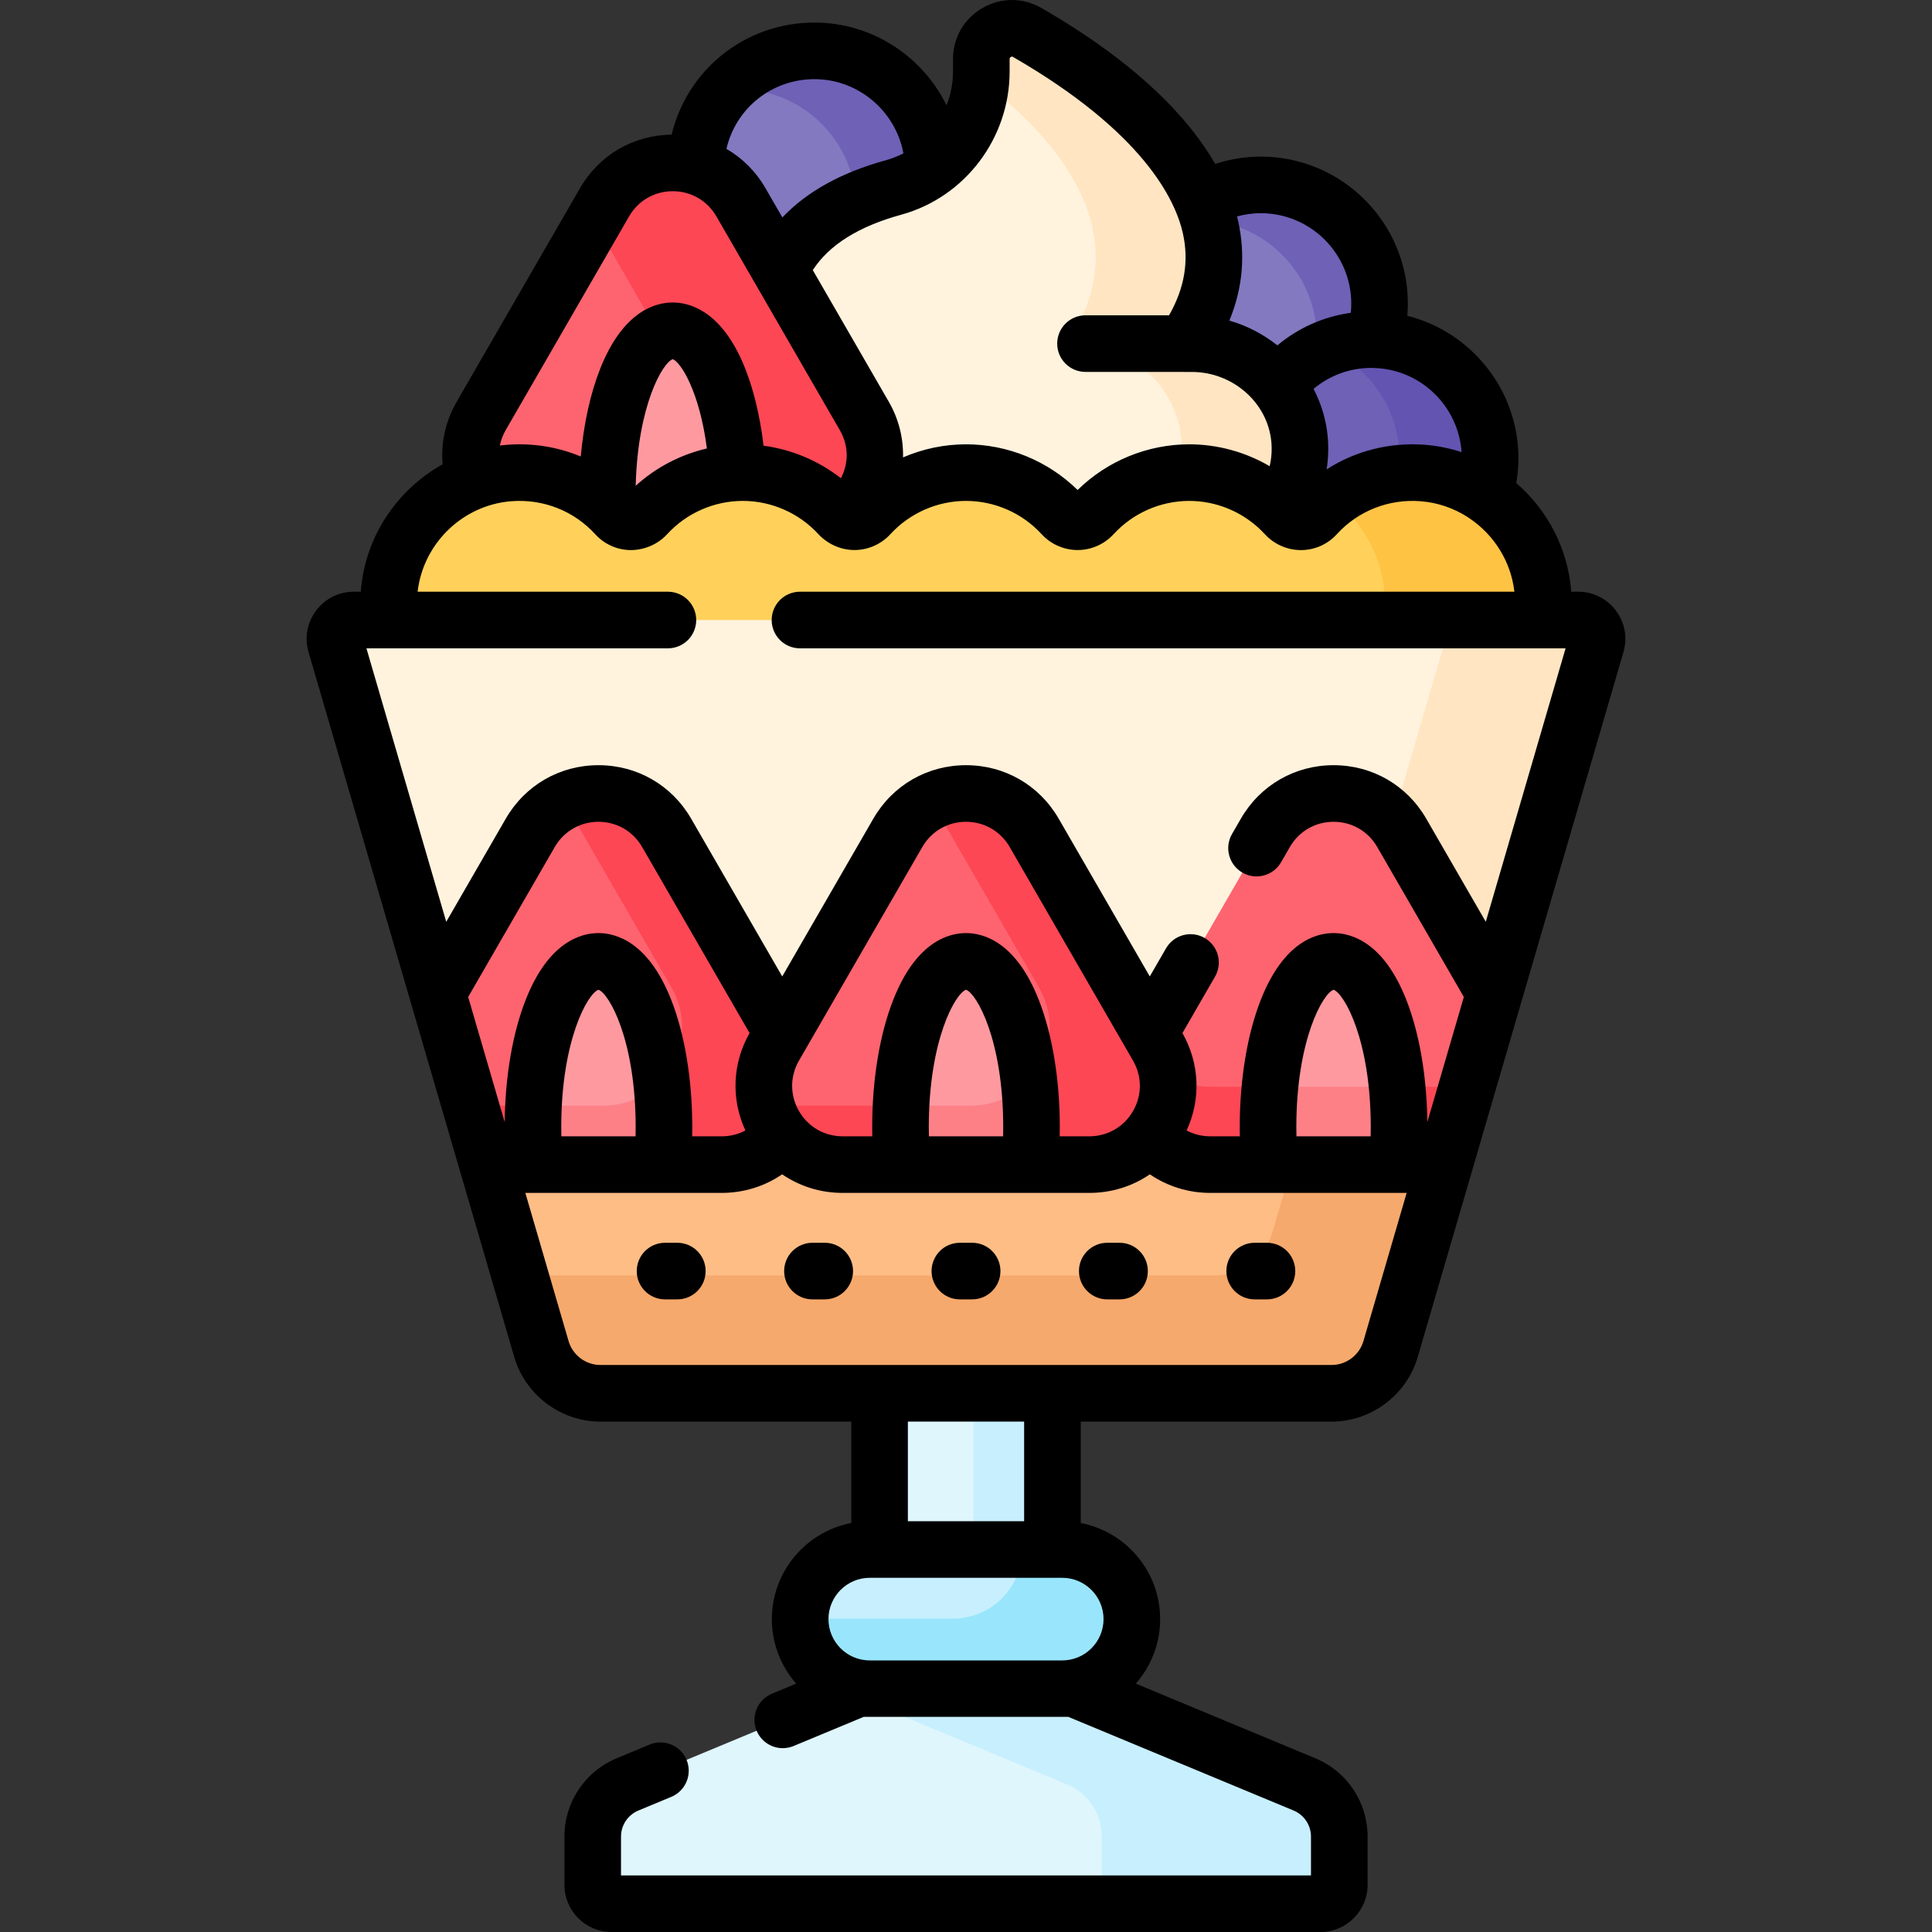 <svg id="Capa_1" enable-background="new 0 0 512 512" viewBox="0 0 512 512" xmlns="http://www.w3.org/2000/svg"><rect x="0" y="0" width="512" height="512" fill="#333333" stroke="none"/><g><g><g><g><path d="m319.803 60.336c2.307 10.222.056 20.368-6.689 30.156l-1.081 1.567h3.836c8.548 0 16.774 3.973 22.004 10.628l.787 1.002.786-1.002c5.825-7.427 14.567-11.687 23.982-11.687.119 0 .236.008.355.009 1.172-3.296 1.815-6.842 1.815-10.54 0-17.38-14.089-31.469-31.469-31.469-6.04 0-11.681 1.705-16.473 4.656.904 2.181 1.634 4.408 2.147 6.68z" fill="#8379c1"/><g><path d="m334.129 49c-6.04 0-11.681 1.705-16.473 4.656.64 1.546 1.189 3.115 1.639 4.707 16.559.915 29.705 14.629 29.705 31.416 0 1.726-.146 3.416-.414 5.066 4.469-2.499 9.549-3.845 14.842-3.845.119 0 .236.008.355.009 1.172-3.296 1.815-6.842 1.815-10.54 0-17.38-14.089-31.469-31.469-31.469z" fill="#6e61b6"/></g><path d="m195.494 54.109 11.426 19.79.798-1.791c4.526-10.15 14.403-17.376 29.354-21.476 3.744-1.027 7.185-2.703 10.226-4.88.007-.268.02-.535.02-.804 0-17.38-14.089-31.469-31.469-31.469s-31.469 14.089-31.469 31.469c0 .057.004.114.004.171 4.628 1.47 8.577 4.603 11.11 8.99z" fill="#8379c1"/><g><path d="m215.85 13.479c-9.196 0-17.469 3.946-23.222 10.235.936-.084 1.883-.134 2.841-.134 17.11 0 31.021 13.658 31.448 30.666 3.073-1.393 6.458-2.6 10.156-3.614 3.744-1.027 7.185-2.703 10.226-4.88.007-.268.02-.535.02-.804 0-17.38-14.089-31.469-31.469-31.469z" fill="#6e61b6"/></g><path d="m343.379 116.372c.619 6.434-1.101 12.875-4.842 18.138l-.497.698.614.598c.456.444.901.897 1.332 1.366 1.229 1.34 2.974 2.109 4.787 2.109 1.792 0 3.438-.723 4.635-2.035 6.374-6.989 15.449-10.998 24.9-10.998.886 0 1.786.035 2.676.104 5.918.456 11.421 2.482 16.102 5.646 1.169-3.293 1.811-6.835 1.811-10.528 0-17.38-14.089-31.469-31.469-31.469-10.447 0-19.701 5.095-25.424 12.932 2.954 3.826 4.893 8.432 5.375 13.439z" fill="#6e61b6"/><g><path d="m363.428 90c-4.248 0-8.292.854-11.988 2.381 11.417 4.722 19.453 15.964 19.453 29.088 0 1.704-.143 3.374-.405 5.004 1.263-.145 2.537-.225 3.819-.225.886 0 1.786.035 2.676.104 5.918.456 11.421 2.482 16.102 5.646 1.169-3.293 1.811-6.835 1.811-10.528 0-17.381-14.089-31.47-31.468-31.47z" fill="#6354b1"/></g><g><path d="m228.177 110.718c5.014 8.685 2.736 19.802-5.298 25.86l-1.14.859 1.198.778c1.047.68 2.261 1.039 3.51 1.039 1.814 0 3.49-.739 4.72-2.081 6.369-6.943 15.42-10.926 24.834-10.926s18.465 3.982 24.834 10.926c1.219 1.329 2.947 2.091 4.743 2.091s3.524-.762 4.743-2.091c6.369-6.943 15.421-10.926 24.834-10.926 8.819 0 17.32 3.495 23.595 9.646 4.109-5.365 6.335-12.236 5.625-19.618-1.389-14.44-13.999-25.217-28.505-25.217h-1.932c25.712-37.311-18.886-69.293-41.692-82.458-5.418-3.128-12.185.774-12.185 7.031v3.293c0 14.293-9.467 26.963-23.252 30.743-18.306 5.02-26.849 14.064-30.488 23.193z" fill="#fff3de"/><g><path d="m344.374 116.276c-1.389-14.44-13.999-25.217-28.505-25.217h-1.932c25.712-37.311-18.886-69.293-41.692-82.458-5.418-3.128-12.185.774-12.185 7.031v3.293c0 .779-.04 1.552-.096 2.32 21.207 16.282 42.155 41.513 22.652 69.814h1.932c14.506 0 27.117 10.777 28.505 25.217.339 3.525.002 6.931-.883 10.114.989-.089 1.983-.143 2.983-.143 8.819 0 17.32 3.495 23.595 9.646 4.111-5.365 6.336-12.236 5.626-19.617z" fill="#ffe5c2"/></g></g><g><path d="m135.017 126.351c.89-.069 1.79-.104 2.676-.104 9.451 0 18.526 4.009 24.9 10.998 1.197 1.312 2.843 2.035 4.635 2.035 1.812 0 3.558-.769 4.787-2.109 6.368-6.943 15.419-10.924 24.832-10.924 9.414 0 18.465 3.982 24.834 10.926.283.309.596.583.929.829 8.579-5.793 12.256-17.699 6.434-27.784l-32.684-56.609c-8.033-13.914-28.116-13.914-36.15 0l-32.683 56.609c-3.421 5.926-3.555 12.479-1.35 18.055 2.796-1.024 5.762-1.685 8.84-1.922z" fill="#fe646f"/><g><path d="m229.043 110.218-32.683-56.609c-8.033-13.914-28.116-13.914-36.15 0l-2.86 4.953 29.823 51.656c3.208 5.556 3.52 11.661 1.729 16.996 2.583-.63 5.247-.967 7.943-.967 9.414 0 18.465 3.982 24.834 10.926.283.309.596.583.929.829 8.581-5.793 12.257-17.699 6.435-27.784z" fill="#fd4755"/></g><path d="m162.593 137.246c1.197 1.312 2.843 2.035 4.635 2.035 1.812 0 3.558-.769 4.787-2.109 6.067-6.615 14.571-10.533 23.501-10.889-1.04-21.757-8.355-38.619-17.23-38.619-9.589 0-17.362 19.676-17.362 43.948 0 1.357.032 2.694.08 4.019.544.521 1.078 1.054 1.589 1.615z" fill="#fe99a0"/></g><path d="m408.582 165.313c.393-2.531.521-5.15.336-7.83-1.173-16.999-14.869-30.818-31.858-32.128-11.252-.868-21.479 3.637-28.392 11.218-2.127 2.332-5.813 2.249-7.946-.076-6.342-6.913-15.448-11.248-25.569-11.248-10.122 0-19.229 4.336-25.571 11.25-2.16 2.355-5.851 2.355-8.012 0-6.342-6.914-15.449-11.25-25.571-11.25s-19.229 4.336-25.571 11.25c-2.16 2.355-5.851 2.355-8.012 0-6.342-6.914-15.449-11.25-25.571-11.25-10.121 0-19.227 4.335-25.569 11.248-2.134 2.326-5.82 2.408-7.946.076-6.913-7.58-17.139-12.085-28.391-11.218-16.989 1.31-30.686 15.128-31.858 32.128-.185 2.681-.057 5.3.336 7.831h305.165z" fill="#ffd15b"/><g><path d="m408.918 157.482c-1.173-16.999-14.869-30.818-31.858-32.128-8.96-.691-17.264 2.033-23.769 6.997 7.717 5.895 12.925 14.94 13.628 25.132.185 2.681.057 5.299-.336 7.83h41.999c.393-2.531.521-5.15.336-7.831z" fill="#ffc344"/></g><g><path d="m233.094 368.237h45.813v43.399h-45.813z" fill="#dff6fd"/></g><path d="m258 368.237h20.906v43.399h-20.906z" fill="#c8effe"/><path d="m345.683 472.875-63.462-26.38c-.241.01-.478.037-.721.037h-51c-.243 0-.48-.027-.721-.037l-63.462 26.38c-5.596 2.326-9.242 7.791-9.242 13.851v12.774c0 2.761 2.239 5 5 5h187.851c2.761 0 5-2.239 5-5v-12.775c0-6.06-3.647-11.524-9.243-13.85z" fill="#dff6fd"/><path d="m345.683 472.875-63.462-26.38c-.241.01-.478.037-.721.037h-51c-.243 0-.48-.027-.721-.037l-5.241 2.179 58.22 24.201c5.596 2.326 9.242 7.791 9.242 13.851v17.774h57.926c2.761 0 5-2.239 5-5v-12.775c0-6.06-3.647-11.524-9.243-13.85z" fill="#c8effe"/><path d="m281.501 447.531h-51.001c-10.188 0-18.447-8.259-18.447-18.447 0-10.188 8.259-18.447 18.447-18.447h51.001c10.188 0 18.447 8.259 18.447 18.447 0 10.188-8.259 18.447-18.447 18.447z" fill="#c8effe"/><path d="m281.501 410.636h-10.559c-.074 10.125-8.298 18.311-18.44 18.311h-40.442c0 .046-.007.09-.007.136 0 10.188 8.259 18.447 18.447 18.447h51.001c10.188 0 18.447-8.259 18.447-18.447 0-10.187-8.259-18.447-18.447-18.447z" fill="#99e6fc"/><path d="m368.515 357.52 54.513-186.807c.934-3.2-1.466-6.401-4.8-6.401h-324.456c-3.334 0-5.734 3.201-4.8 6.401l54.513 186.807c2.026 6.944 8.392 11.717 15.625 11.717h193.779c7.234 0 13.599-4.773 15.626-11.717z" fill="#fff3de"/><path d="m418.228 164.312h-33.679l-47.266 161.97c-2.026 6.944-8.392 11.717-15.625 11.717h-183.869l5.696 19.52c2.026 6.944 8.392 11.717 15.625 11.717h193.779c7.233 0 13.599-4.773 15.625-11.717l54.513-186.807c.935-3.199-1.465-6.4-4.799-6.4z" fill="#ffe5c2"/><g><path d="m320.722 307.634c-6.017 0-11.433-2.534-15.25-7.135l-.77-.927-.77.927c-3.817 4.601-9.233 7.135-15.25 7.135h-65.366c-6.017 0-11.433-2.534-15.25-7.134l-.77-.927-.77.927c-3.817 4.601-9.233 7.134-15.25 7.134h-62.35l14.557 49.886c2.026 6.944 8.392 11.717 15.625 11.717h193.779c7.233 0 13.599-4.773 15.625-11.717l14.557-49.886z" fill="#ffbd86"/></g><path d="m337.283 326.283c-2.026 6.944-8.392 11.717-15.625 11.717h-183.869l5.696 19.52c2.026 6.944 8.392 11.717 15.625 11.717h193.779c7.233 0 13.599-4.773 15.625-11.717l14.557-49.886h-40.347z" fill="#f6a96c"/><g><g><path d="m176.67 220.719c-8.033-13.914-28.116-13.914-36.15 0l-24.548 42.519 13.248 45.397h62.059c16.067 0 26.108-17.393 18.075-31.307z" fill="#fe646f"/><path d="m176.67 220.719c-5.808-10.06-17.914-12.842-27.211-8.354l28.48 49.329c8.033 13.914-2.008 31.307-18.075 31.307h-35.206l4.562 15.634h62.059c16.067 0 26.108-17.393 18.075-31.307z" fill="#fd4755"/><path d="m175.957 298.721c0-24.272-7.773-43.948-17.362-43.948s-17.362 19.676-17.362 43.948c0 3.411.159 6.726.449 9.913h33.826c.291-3.187.449-6.502.449-9.913z" fill="#fe99a0"/></g><g><path d="m396.028 263.237-24.548-42.519c-8.033-13.914-28.116-13.914-36.15 0l-32.683 56.609c-8.033 13.914 2.008 31.307 18.075 31.307h62.059z" fill="#fe646f"/><g><path d="m320.721 288c-8.084 0-14.64-4.405-18.138-10.554-7.909 13.894 2.117 31.188 18.138 31.188h62.059l6.022-20.634z" fill="#fd4755"/></g><path d="m370.767 298.721c0-24.272-7.773-43.948-17.362-43.948s-17.362 19.676-17.362 43.948c0 3.411.159 6.726.449 9.913h33.826c.29-3.187.449-6.502.449-9.913z" fill="#fe99a0"/><path d="m370.244 288h-33.679c-.34 3.432-.523 7.022-.523 10.721 0 3.411.159 6.726.449 9.913h33.826c.29-3.187.449-6.503.449-9.913.001-3.699-.182-7.289-.522-10.721z" fill="#fd8087"/></g></g><g><path d="m237.925 220.719-32.683 56.609c-8.033 13.914 2.008 31.307 18.075 31.307h65.366c16.067 0 26.108-17.393 18.075-31.307l-32.683-56.609c-8.033-13.914-28.117-13.914-36.15 0z" fill="#fe646f"/><path d="m306.758 277.328-32.683-56.609c-5.808-10.06-17.914-12.842-27.211-8.354l28.48 49.329c8.033 13.914-2.008 31.307-18.075 31.307h-54.161c2.279 8.653 10.031 15.634 20.209 15.634h65.366c16.067-.001 26.108-17.393 18.075-31.307z" fill="#fd4755"/></g></g><path d="m273.362 298.721c0-24.272-7.773-43.948-17.362-43.948s-17.362 19.676-17.362 43.948c0 3.411.159 6.726.449 9.913h33.826c.29-3.187.449-6.502.449-9.913z" fill="#fe99a0"/><g fill="#fd8087"><path d="m272.647 286.238c-3.72 4.085-9.083 6.762-15.378 6.762h-18.479c-.096 1.874-.151 3.781-.151 5.721 0 3.411.159 6.726.449 9.913h33.826c.29-3.187.449-6.503.449-9.913-.001-4.338-.253-8.525-.716-12.483z"/><path d="m175.242 286.238c-3.72 4.085-9.083 6.762-15.378 6.762h-18.479c-.096 1.874-.151 3.781-.151 5.721 0 3.411.159 6.726.449 9.913h33.826c.29-3.187.449-6.503.449-9.913-.001-4.338-.253-8.525-.716-12.483z"/></g></g></g><g><path d="m179.499 329.348h-3.255c-4.142 0-7.5 3.358-7.5 7.5s3.358 7.5 7.5 7.5h3.255c4.142 0 7.5-3.358 7.5-7.5s-3.358-7.5-7.5-7.5z"/><path d="m218.563 329.348h-3.255c-4.142 0-7.5 3.358-7.5 7.5s3.358 7.5 7.5 7.5h3.255c4.142 0 7.5-3.358 7.5-7.5s-3.358-7.5-7.5-7.5z"/><path d="m257.628 329.348h-3.256c-4.142 0-7.5 3.358-7.5 7.5s3.358 7.5 7.5 7.5h3.256c4.142 0 7.5-3.358 7.5-7.5s-3.358-7.5-7.5-7.5z"/><path d="m296.692 329.348h-3.255c-4.142 0-7.5 3.358-7.5 7.5s3.358 7.5 7.5 7.5h3.255c4.142 0 7.5-3.358 7.5-7.5s-3.358-7.5-7.5-7.5z"/><path d="m335.757 329.348h-3.255c-4.142 0-7.5 3.358-7.5 7.5s3.358 7.5 7.5 7.5h3.255c4.142 0 7.5-3.358 7.5-7.5s-3.358-7.5-7.5-7.5z"/><path d="m428.229 161.813c-2.383-3.178-6.028-5.001-10.001-5.001h-1.842c-.831-11.433-6.317-21.664-14.553-28.786.37-2.163.563-4.354.563-6.557 0-18.199-12.542-33.52-29.435-37.784.089-1.068.136-2.14.136-3.216 0-21.487-17.481-38.969-38.969-38.969-4.111 0-8.191.667-12.082 1.941-6.974-12.083-20.469-26.553-46.053-41.322-4.894-2.824-10.736-2.825-15.627-.002-4.889 2.823-7.808 7.88-7.808 13.528v3.293c0 3.142-.615 6.168-1.712 8.966-6.365-12.952-19.716-21.924-34.998-21.924-18.437 0-33.74 12.521-37.859 29.703-10.137.101-19.197 5.379-24.276 14.176l-32.683 56.609c-2.977 5.156-4.229 10.863-3.722 16.563-12.122 6.746-20.642 19.299-21.696 33.781h-1.842c-3.973 0-7.618 1.823-10.001 5.001s-3.111 7.188-1.999 11l27 92.524v.001l13.248 45.397 14.266 48.886c2.941 10.078 12.327 17.116 22.825 17.116h66.483v26.87c-11.969 2.3-21.042 12.846-21.042 25.476 0 6.543 2.44 12.524 6.451 17.094l-6.441 2.677c-3.825 1.59-5.637 5.979-4.046 9.804 1.199 2.884 3.989 4.623 6.928 4.623.959 0 1.935-.185 2.876-.577l18.59-7.728h54.18l59.714 24.822c2.808 1.167 4.622 3.886 4.622 6.926v10.276h-182.85v-10.274c0-3.04 1.814-5.759 4.622-6.926l8.703-3.618c3.825-1.59 5.637-5.979 4.046-9.804-1.59-3.825-5.979-5.638-9.804-4.046l-8.703 3.618c-8.422 3.5-13.864 11.656-13.864 20.776v12.774c0 6.893 5.607 12.5 12.5 12.5h187.852c6.893 0 12.5-5.607 12.5-12.5v-12.774c0-9.121-5.442-17.276-13.864-20.776l-47.565-19.772c4.011-4.569 6.451-10.55 6.451-17.094 0-12.63-9.073-23.175-21.042-25.476v-26.87h66.483c10.498 0 19.884-7.039 22.825-17.116l54.513-186.807c1.113-3.814.385-7.824-1.998-11.002zm-40.896-42.001c-3.095-1.011-6.342-1.677-9.696-1.936-9.35-.722-18.424 1.607-26.065 6.512.452-2.897.552-5.858.268-8.817-.429-4.464-1.739-8.683-3.735-12.51 4.266-3.572 9.635-5.559 15.319-5.56l.528.016c.054.001.107.002.162.002h.002c12.344.349 22.377 10.074 23.217 22.293zm-53.204-63.312c13.216 0 23.969 10.752 23.969 23.969 0 .811-.041 1.62-.123 2.424-7.201 1.006-13.906 3.988-19.457 8.63-3.729-2.957-8.038-5.226-12.72-6.562 3.55-8.627 4.325-17.497 2.297-26.484-.083-.367-.175-.742-.27-1.12 2.05-.563 4.17-.857 6.304-.857zm-66.569-37.562v-3.293c0-.125 0-.36.308-.538.312-.179.518-.061.628.003 34.45 19.886 42.96 37.775 44.967 46.669 1.668 7.39.471 14.548-3.653 21.78h-22.142c-4.142 0-7.5 3.358-7.5 7.5s3.358 7.5 7.5 7.5h26.091c.06.001.118.012.179.012h1.932c10.804 0 20.045 8.098 21.04 18.435.215 2.236.053 4.428-.435 6.54-6.413-3.752-13.772-5.799-21.32-5.799-11.058 0-21.716 4.387-29.577 12.106-7.86-7.719-18.519-12.106-29.577-12.106-5.788 0-11.462 1.213-16.687 3.465.111-5.028-1.109-10.127-3.775-14.745l-20.141-34.885c4.298-6.656 12.143-11.584 23.394-14.67 16.938-4.643 28.768-20.26 28.768-37.974zm-51.71 2.041c11.674 0 21.512 8.514 23.563 19.656-1.448.747-2.975 1.369-4.588 1.812-11.846 3.248-21.033 8.339-27.484 15.181l-4.486-7.77c-2.56-4.433-6.13-7.974-10.339-10.409 2.46-10.671 11.922-18.47 23.334-18.47zm-81.828 92.989 32.683-56.609c2.417-4.187 6.746-6.686 11.58-6.686s9.163 2.499 11.58 6.686l10.487 18.164c.039.066.074.135.115.2l22.081 38.245c2.581 4.47 2.22 9.11.305 12.769-5.933-4.639-13.024-7.624-20.5-8.615-1.027-8.649-3.038-16.547-5.825-22.714-5.996-13.265-14.004-15.245-18.244-15.245-4.591 0-13.197 2.289-19.252 17.616-2.584 6.541-4.334 14.544-5.125 23.195-6.071-2.526-12.734-3.623-19.544-3.099-.636.049-1.267.113-1.895.191.285-1.412.8-2.792 1.554-4.098zm34.442 14.769c.552-21.291 7.13-32.619 9.819-33.554 2.097.747 7.094 8.519 9.054 23.668-6.997 1.627-13.515 5.02-18.873 9.886zm75.956 95.732c2.417-4.187 6.746-6.686 11.58-6.686s9.163 2.499 11.58 6.686l32.684 56.609c2.417 4.186 2.417 9.185 0 13.371s-6.746 6.686-11.58 6.686h-7.849c.017-.805.027-1.61.027-2.413 0-12.66-1.992-24.674-5.61-33.832-6.055-15.328-14.661-17.616-19.252-17.616s-13.197 2.289-19.252 17.616c-3.618 9.157-5.61 21.172-5.61 33.832 0 .803.011 1.608.027 2.413h-7.849c-4.834 0-9.163-2.5-11.58-6.686-2.417-4.187-2.417-9.185 0-13.371zm1.718 74.252c0-23.154 7.054-35.455 9.862-36.429 2.808.974 9.862 13.274 9.862 36.429 0 .803-.01 1.608-.028 2.413h-19.667c-.019-.804-.029-1.61-.029-2.413zm-48.6.868c-1.885 1.001-4.005 1.546-6.26 1.546h-7.848c.017-.805.027-1.61.027-2.413 0-12.66-1.992-24.674-5.61-33.832-6.056-15.328-14.662-17.616-19.252-17.616s-13.197 2.289-19.252 17.616c-3.489 8.831-5.46 20.322-5.597 32.484l-9.677-33.162 22.946-39.743c2.417-4.186 6.746-6.686 11.58-6.686s9.163 2.5 11.58 6.686l28.467 49.305c-4.577 8.067-4.94 17.522-1.104 25.815zm-48.805-.868c0-23.154 7.054-35.455 9.862-36.429 2.808.974 9.862 13.274 9.862 36.429 0 .803-.01 1.608-.029 2.413h-19.667c-.018-.804-.028-1.61-.028-2.413zm143.715 130.362c0 6.036-4.911 10.947-10.947 10.947h-51.001c-6.036 0-10.947-4.911-10.947-10.947s4.911-10.947 10.947-10.947h51c6.037 0 10.948 4.911 10.948 10.947zm-21.042-25.947h-30.812v-26.399h30.812zm89.909-47.717c-1.085 3.72-4.55 6.318-8.426 6.318h-193.778c-3.875 0-7.34-2.598-8.426-6.318l-11.464-39.285h52.057c5.797 0 11.348-1.746 15.999-4.927 4.618 3.171 10.149 4.927 16.039 4.927h65.366c5.89 0 11.421-1.756 16.039-4.927 4.652 3.182 10.202 4.927 15.999 4.927h52.057zm-17.773-56.698c0-23.154 7.055-35.455 9.862-36.429 2.808.974 9.862 13.274 9.862 36.429 0 .803-.01 1.608-.028 2.413h-19.667c-.019-.805-.029-1.61-.029-2.413zm50.204-54.436-15.771-27.316c-5.128-8.882-14.313-14.186-24.57-14.186s-19.441 5.303-24.57 14.186l-2.333 4.041c-2.071 3.587-.842 8.174 2.745 10.245 3.586 2.071 8.173.842 10.245-2.745l2.333-4.041c2.417-4.186 6.746-6.686 11.58-6.686s9.163 2.5 11.58 6.686l22.946 39.743-9.677 33.162c-.136-12.162-2.108-23.653-5.597-32.484-6.055-15.328-14.661-17.616-19.252-17.616s-13.197 2.289-19.252 17.616c-3.618 9.157-5.61 21.172-5.61 33.832 0 .803.011 1.608.027 2.413h-7.848c-2.255 0-4.375-.545-6.26-1.546 3.836-8.293 3.474-17.747-1.103-25.815l8.634-14.954c2.071-3.587.842-8.174-2.745-10.245-3.588-2.072-8.175-.842-10.245 2.745l-4.299 7.447-24.133-41.798c-5.128-8.882-14.313-14.186-24.57-14.186s-19.441 5.303-24.57 14.186l-24.133 41.798-24.133-41.798c-5.128-8.882-14.313-14.186-24.57-14.186s-19.441 5.303-24.57 14.186l-15.771 27.316-21.148-72.472h79.894c4.142 0 7.5-3.358 7.5-7.5s-3.358-7.5-7.5-7.5h-66.326c1.168-10.266 8.17-18.878 17.577-22.379.003-.001.007-.002.011-.003.034-.012.066-.028.1-.04 2.263-.831 4.664-1.366 7.155-1.559 8.461-.657 16.582 2.552 22.272 8.793 2.403 2.636 5.836 4.15 9.418 4.156 3.622-.033 7.134-1.531 9.597-4.215 5.141-5.604 12.445-8.818 20.042-8.818s14.903 3.215 20.044 8.819c.727.793 1.553 1.471 2.439 2.053.062.041.124.081.187.12 2.053 1.299 4.443 2.025 6.906 2.025h.001c3.611 0 7.086-1.53 9.533-4.197 5.141-5.605 12.446-8.819 20.043-8.819s14.903 3.215 20.044 8.82c2.447 2.667 5.921 4.197 9.534 4.197 3.612 0 7.086-1.53 9.532-4.197 5.141-5.605 12.447-8.82 20.044-8.82 7.058 0 13.861 2.778 18.914 7.666.072.072.144.144.22.213.309.306.613.618.909.94 2.458 2.68 5.947 4.215 9.577 4.215h.02c3.583-.005 7.015-1.52 9.418-4.155 5.691-6.242 13.805-9.456 22.273-8.793 4.556.351 8.809 1.852 12.47 4.206.169.125.344.241.524.352 6.432 4.35 10.933 11.376 11.849 19.422h-189.327c-4.142 0-7.5 3.358-7.5 7.5s3.358 7.5 7.5 7.5h196.703c.005 0 .01.001.015.001.007 0 .014-.001.021-.001h6.154z"/></g></g><g/><g/><g/><g/><g/><g/><g/><g/><g/><g/><g/><g/><g/><g/><g/></svg>